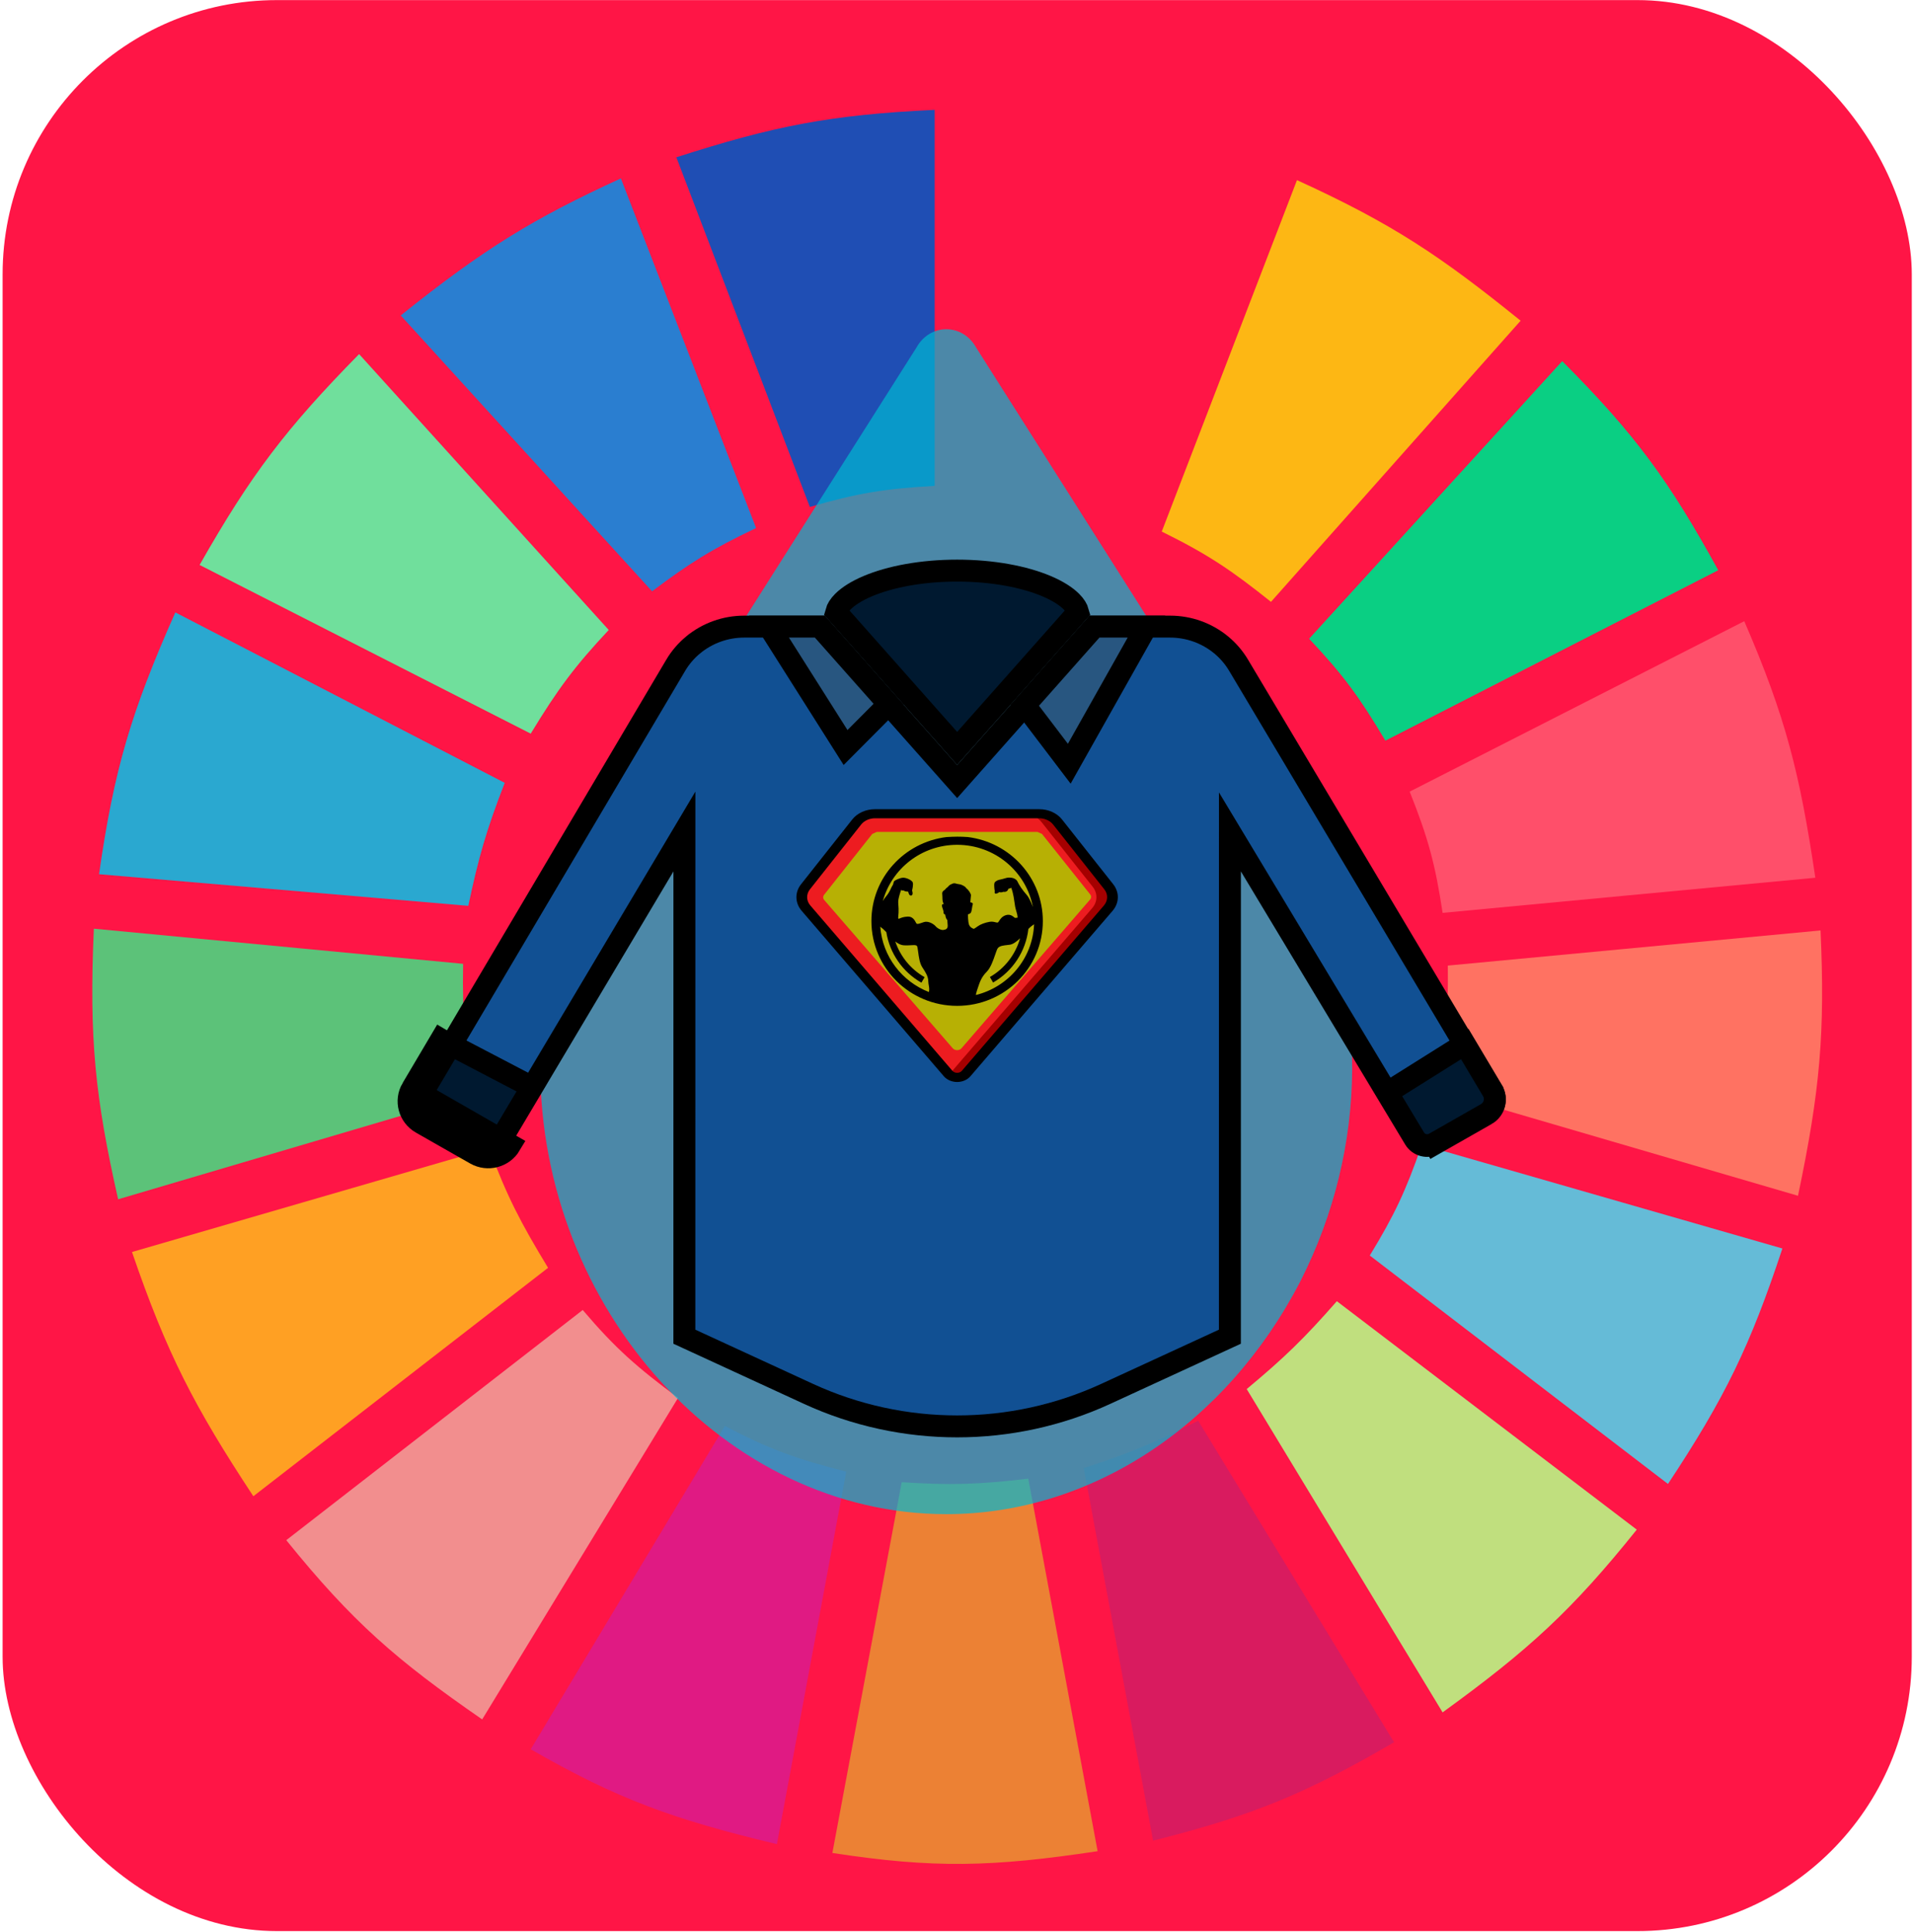 <svg width="687" height="694" viewBox="0 0 687 694" fill="none" xmlns="http://www.w3.org/2000/svg">
<rect x="0.936" y="0.034" width="685.626" height="693.507" rx="98.51" fill="#FF1546"/>
<g clip-path="url(#clip0)">
<path d="M290.83 182.076L242.892 56.492C277.703 45.315 297.858 41.226 335.656 39.453V174.503C317.691 175.51 307.848 177.132 290.83 182.076Z" fill="#1F4EB4"/>
<path d="M354.887 174.241L354.52 39.584C390.97 41.791 411.232 45.293 447.148 57.365L399.414 183.45C382.285 177.867 372.522 175.806 354.887 174.241Z" fill="#FF1546"/>
<path d="M417.211 190.911L465.772 64.696C500.298 80.449 517.446 92.051 546.085 115.182L456.434 216.154C442.414 204.949 434.031 199.209 417.211 190.911Z" fill="#FDB714"/>
<path d="M470.133 229.407L561.029 129.697C587.695 156.438 599.6 173.08 617.062 204.795L497.526 266.009C488.295 250.514 482.421 242.403 470.133 229.407Z" fill="#0ACF83"/>
<path d="M506.243 284.311L626.401 223.096C641.291 257.487 646.375 277.824 651.927 315.233L518.072 327.855C515.447 310.394 512.855 300.869 506.243 284.311Z" fill="#FF4F6A"/>
<path d="M516.202 391.593C519.199 374.827 520.154 365.083 519.938 346.787L653.792 334.166C655.455 370.851 653.628 391.7 645.699 429.458L516.202 391.593Z" fill="#FF7262"/>
<path d="M491.921 450.915C500.698 436.498 504.831 427.83 510.598 411.157L640.095 448.39C628.509 483.414 619.516 501.931 599.005 532.955L491.921 450.915Z" fill="#65BBD7"/>
<path d="M587.799 549.363L480.093 467.323C468.259 480.818 461.148 487.694 447.719 498.877L518.07 614.995C549.226 592.416 564.672 578.179 587.799 549.363Z" fill="#C0DF7E"/>
<path d="M500.639 625.723L430.288 510.236C415.024 517.949 406.085 521.763 389.197 527.275L414.1 661.063C449.778 652.069 468.738 644.294 500.639 625.723Z" fill="#D91B5F"/>
<path d="M323.826 532.324C341.572 533.486 351.523 533.139 369.274 531.062L394.178 664.85C356.114 670.585 335.199 671.056 298.923 665.481L323.826 532.324Z" fill="#EC8134"/>
<path d="M190.594 628.247L260.323 512.129C276.131 520.398 285.721 523.916 303.903 528.537L279 662.325C241.356 653.283 221.771 646.134 190.594 628.247Z" fill="#E01A83"/>
<path d="M102.809 553.149L209.27 470.478C221.141 484.446 228.862 491.11 243.512 502.032L173.16 617.519C142.367 596.234 126.595 582.569 102.809 553.149Z" fill="#F28E8E"/>
<path d="M90.981 537.372C69.805 505.22 59.922 486.187 47.4 449.653L175.652 412.419C182.057 429.669 186.916 439.005 196.82 455.332L90.981 537.372Z" fill="#FFA023"/>
<path d="M42.419 430.72C34.181 394.198 31.948 373.012 33.703 333.535L166.312 346.156C165.974 365.707 167.017 375.87 170.671 392.856L42.419 430.72Z" fill="#5CC279"/>
<path d="M35.571 313.971L168.181 325.33C171.86 307.934 174.618 298.251 181.255 281.155L62.965 219.941C47.243 255.401 41.01 275.931 35.571 313.971Z" fill="#2AA8D0"/>
<path d="M71.682 202.902C90.218 170.268 102.845 153.761 128.959 127.173L218.611 226.252C206.479 239.218 200.36 247.39 190.594 263.485L71.682 202.902Z" fill="#70DF9C"/>
<path d="M234.175 212.368C247.626 202.23 255.718 197.155 271.53 189.649L222.969 64.065C191.369 78.579 174.019 89.205 143.901 113.289L234.175 212.368Z" fill="#2A7ED0"/>
</g>
<path opacity="0.7" d="M467.871 309.498C467.871 308.997 467.427 308.496 466.982 308.496L350.503 124.754C348.281 120.748 344.28 118.245 339.833 118.245C335.387 118.245 331.386 120.748 329.164 124.754L212.686 308.496C212.242 308.996 212.242 309.498 211.797 309.498C199.793 332.528 194.014 357.061 194.014 383.095C194.014 470.209 260.699 543.806 339.833 543.806C391.849 543.806 440.307 511.764 466.981 460.196C491.434 412.133 491.878 356.058 467.871 309.498Z" fill="#00BAD2"/>
<path d="M444.833 238.969L444.84 238.981L535.975 391.911C535.976 391.911 535.976 391.911 535.976 391.912C537.701 394.809 536.724 398.559 533.723 400.269L533.722 400.269L515.143 410.856L517.094 414.28L515.143 410.856C512.639 412.284 509.472 411.438 508.034 409.045L508.033 409.043L449.009 310.932L441.693 298.772L441.692 312.963L441.678 480.071L397.146 500.585C363.289 516.181 324.165 516.181 290.302 500.585L245.77 480.071L245.783 312.964L245.784 298.634L238.457 310.949L179.854 409.433C178.417 411.847 175.235 412.701 172.726 411.272C172.725 411.272 172.725 411.272 172.725 411.272L153.257 400.175L153.257 400.175C150.757 398.751 149.949 395.635 151.368 393.235C151.368 393.235 151.368 393.234 151.368 393.234L242.639 238.971L242.639 238.969C244.281 236.192 246.396 233.716 248.895 231.644L248.896 231.643C254.026 227.386 260.526 225.048 267.241 225.048H294.413L340.788 277.36L343.737 280.686L346.685 277.36L393.06 225.048H420.225C426.946 225.048 433.439 227.386 438.578 231.644C441.077 233.716 443.191 236.192 444.833 238.969Z" fill="#115093" stroke="black" stroke-width="7.881"/>
<path d="M393.055 225.047H411.714L383.997 274.29L368.03 253.275L393.055 225.047Z" fill="#285680" stroke="black" stroke-width="7.881"/>
<path d="M343.733 268.806L300.301 219.814C300.608 218.688 301.339 217.431 302.706 216.064C304.638 214.132 307.631 212.211 311.645 210.513C319.657 207.124 330.999 204.934 343.733 204.934C356.467 204.934 367.809 207.124 375.821 210.513C379.835 212.211 382.829 214.132 384.76 216.064C386.127 217.43 386.858 218.687 387.165 219.814L343.733 268.806Z" fill="#001930" stroke="black" stroke-width="7.881"/>
<path d="M294.415 225.047L319.13 252.926L303.656 268.468L276.173 225.047H294.415Z" fill="#285680" stroke="black" stroke-width="7.881"/>
<path d="M508.032 408.784L508.031 408.782L498.183 392.409L526.015 374.933L535.974 391.648C535.974 391.649 535.974 391.649 535.974 391.649C537.701 394.551 536.725 398.3 533.727 400.007L533.726 400.007L515.142 410.6C515.142 410.6 515.142 410.601 515.141 410.601C515.141 410.601 515.141 410.601 515.14 410.601C512.643 412.022 509.469 411.177 508.032 408.784Z" fill="#001930" stroke="black" stroke-width="7.881"/>
<path d="M147.982 390.967C145.421 395.292 146.915 400.836 151.304 403.337L170.779 414.434C175.127 416.915 180.697 415.466 183.238 411.189L147.982 390.967ZM147.982 390.967L160.399 369.975L147.982 390.967ZM191.016 390.418L179.852 409.173L179.85 409.176C178.42 411.584 175.235 412.44 172.732 411.012L172.73 411.01L153.255 399.914C153.255 399.914 153.255 399.914 153.254 399.914C150.756 398.49 149.947 395.382 151.372 392.975L151.373 392.973L161.888 375.198L191.016 390.418Z" fill="#001930" stroke="black" stroke-width="7.881"/>
<path d="M398.006 326.149L346.941 385.572C346.246 386.381 345.163 386.888 343.985 386.954C342.807 387.021 341.655 386.639 340.841 385.914C340.725 385.8 340.609 385.686 340.513 385.572L289.448 326.149C287.496 323.89 287.418 320.835 289.255 318.507L307.65 295.238C309.124 293.37 311.6 292.249 314.249 292.25H373.204C375.854 292.249 378.329 293.37 379.803 295.238L398.198 318.507C400.035 320.835 399.958 323.89 398.006 326.149Z" fill="#A50000"/>
<path d="M392.233 326.149L341.168 385.572C341.072 385.686 340.956 385.8 340.841 385.914C340.725 385.8 340.609 385.686 340.513 385.572L289.448 326.149C287.496 323.89 287.418 320.835 289.255 318.507L307.65 295.238C309.124 293.37 311.6 292.249 314.249 292.25H367.432C370.081 292.249 372.557 293.37 374.032 295.238L392.426 318.507C394.263 320.835 394.186 323.89 392.233 326.149Z" fill="#ED1C20"/>
<path d="M295.948 321.367L313.25 299.508L314.863 298.78H372.587L374.199 299.503L391.499 321.212C391.952 321.78 391.936 322.53 391.456 323.083L345.289 376.488C344.921 376.91 344.339 377.16 343.72 377.16C343.101 377.16 342.517 376.91 342.149 376.488L295.996 323.236C295.52 322.684 295.5 321.937 295.948 321.367Z" fill="#B7B004"/>
<path d="M381.404 294.322C379.571 292.002 376.494 290.611 373.202 290.617H314.251C310.96 290.611 307.883 292.001 306.051 294.322L287.662 317.591C285.384 320.49 285.473 324.285 287.885 327.104L338.96 386.543C340.073 387.833 341.843 388.595 343.726 388.595C345.61 388.595 347.381 387.833 348.492 386.543L399.568 327.104C401.979 324.285 402.068 320.49 399.791 317.591L381.404 294.322ZM396.461 325.184L345.383 384.622C344.981 385.051 344.372 385.301 343.726 385.301C343.081 385.301 342.471 385.051 342.069 384.622L290.993 325.181C289.532 323.47 289.479 321.17 290.856 319.41L309.247 296.139C310.366 294.725 312.243 293.879 314.251 293.883H373.202C375.209 293.88 377.085 294.727 378.204 296.141L396.593 319.41C397.972 321.169 397.919 323.469 396.461 325.181V325.184Z" fill="black"/>
<path fill-rule="evenodd" clip-rule="evenodd" d="M347.544 300.622C344.689 300.435 343.002 300.457 339.907 300.63C324.716 302.495 312.945 315.281 312.945 330.807C312.945 347.627 326.726 361.253 343.725 361.253C360.727 361.253 374.506 347.619 374.506 330.807C374.507 315.276 362.739 302.494 347.544 300.622ZM333.606 356.292L333.609 356.235C333.777 355.229 333.675 354.651 333.553 353.96C333.476 353.527 333.392 353.051 333.362 352.397C333.3 350.695 332.644 349.572 331.16 347.302C330.252 345.885 329.944 343.533 329.72 341.813C329.582 340.759 329.476 339.943 329.281 339.725C328.969 339.372 328.309 339.409 327.259 339.469C326.585 339.507 325.75 339.555 324.744 339.514C323.54 339.469 322.454 338.875 321.51 338.128C323.319 343.449 327.003 348.078 332.048 350.944L330.896 352.925C324.094 349.053 319.505 342.31 318.292 334.767C317.535 333.969 316.719 333.235 316.126 332.819C316.918 343.533 323.918 352.523 333.606 356.292ZM350.856 355.72C350.61 356.417 350.516 356.92 350.463 357.354C362.14 354.468 370.853 344.272 371.364 331.942L371.349 331.953C370.767 332.343 370.133 332.769 369.312 333.629C368.399 341.589 363.739 348.794 356.646 352.871L355.488 350.895C360.858 347.814 364.707 342.755 366.336 336.976C365.131 338.151 363.771 339.172 362.536 339.311C362.334 339.334 362.139 339.356 361.952 339.377C360.226 339.573 359.123 339.697 358.411 340.43C358.121 340.733 357.796 341.676 357.39 342.859C356.697 344.873 355.766 347.58 354.359 348.997C352.452 350.913 351.869 352.676 351.209 354.672C351.096 355.014 350.98 355.362 350.856 355.72ZM368.749 321.441C369.549 322.351 370.319 324.104 370.941 325.77C368.549 313.048 357.281 303.409 343.736 303.414C330.943 303.414 320.213 311.998 317.029 323.647C317.398 322.994 317.792 322.414 318.162 321.989C319.101 320.928 319.612 319.831 319.982 319.036C320.168 318.638 320.318 318.315 320.469 318.111C320.709 317.785 320.789 317.447 320.861 317.145C320.922 316.888 320.976 316.657 321.119 316.482C321.426 316.109 323.143 315.298 324.274 315.23C325.41 315.161 327.372 316.081 327.748 316.826C328.128 317.576 327.544 319.813 327.544 319.813C327.544 319.813 328.127 321.41 327.267 321.621C326.411 321.824 326.202 320.364 326.202 320.364L325.991 320.194C325.991 320.194 324.93 320.259 324.518 319.781C323.969 319.984 323.624 319.611 323.624 319.611C323.624 319.611 323.184 320.738 322.799 322.331C322.517 323.535 322.544 323.928 322.62 325.003C322.645 325.356 322.675 325.784 322.701 326.339C322.747 327.402 322.663 328.268 322.603 328.887C322.536 329.572 322.498 329.955 322.701 329.97C322.822 329.983 322.977 329.916 323.208 329.816C323.687 329.61 324.49 329.263 325.991 329.192C327.734 329.113 328.472 330.495 328.878 331.255C328.993 331.47 329.082 331.636 329.159 331.704C329.448 331.965 330.066 331.754 331.186 331.372C331.377 331.307 331.582 331.237 331.804 331.163C333.312 330.656 335.272 331.803 335.995 332.654C336.715 333.505 338.082 334.121 338.805 333.983L338.845 333.975C339.543 333.842 339.877 333.779 340.181 333.27C340.422 332.874 340.348 332.129 340.257 331.212C340.23 330.947 340.203 330.666 340.181 330.376C339.679 329.954 339.544 329.066 339.481 328.656C339.458 328.504 339.445 328.418 339.427 328.447C339.355 328.55 338.801 328.163 338.838 327.734C338.876 327.288 338.705 326.745 338.36 325.764C338.027 324.806 338.536 324.716 338.939 324.644L338.978 324.637C338.466 324.113 338.452 323.101 338.44 322.227C338.435 321.858 338.43 321.515 338.389 321.242C338.246 320.325 338.666 319.945 339.35 319.542C339.691 319.004 340.42 318.525 340.42 318.525C340.42 318.525 340.896 317.771 341.788 317.504C342.616 316.957 343.542 317.406 343.542 317.406L344.642 317.601C345.252 317.635 346.844 318.445 347.013 319.032C347.729 319.441 348.764 321.007 348.694 321.581C348.624 322.157 348.451 324.057 348.451 324.057C348.451 324.057 349.577 324.168 349.34 324.808C349.223 325.127 349.156 325.575 349.084 326.05C349.011 326.541 348.932 327.061 348.791 327.495C348.617 328.04 348.198 328.177 347.913 328.271C347.755 328.322 347.639 328.36 347.628 328.447C347.596 328.674 347.628 331.098 348.006 332.111C348.373 333.132 349.554 333.574 349.684 333.574C349.827 333.574 350.233 333.336 351.166 332.654C352.089 331.974 353.782 331.33 355.389 331.065C356.284 330.911 356.978 331.091 357.496 331.225C357.914 331.334 358.217 331.412 358.417 331.26C358.541 331.166 358.665 330.971 358.821 330.726C359.226 330.092 359.845 329.119 361.235 328.675C362.732 328.203 363.727 329.048 364.211 329.459C364.346 329.574 364.442 329.655 364.497 329.663L365.39 329.595C365.39 329.595 365.622 329.323 364.975 327.223C364.565 325.892 364.454 325.048 364.324 324.058C364.248 323.481 364.166 322.854 364.014 322.052C363.599 319.872 363.152 318.819 363.152 318.819C363.152 318.819 362.853 319.065 362.119 319.203C361.96 319.873 361.407 320.459 360.309 320.29C359.543 320.659 358.823 320.391 358.823 320.391C358.823 320.391 358.518 320.797 357.728 320.939C356.938 321.072 357.249 320.019 357.249 320.019C357.249 320.019 357.068 319.305 357.039 318.014C357.003 316.72 357.551 316.618 357.551 316.618C357.551 316.618 357.551 316.517 358.142 316.216C358.44 316.056 358.836 315.97 359.341 315.859C359.823 315.754 360.403 315.626 361.091 315.394C362.501 314.919 364.731 315.195 365.385 316.582C366.043 317.976 367.137 319.613 368.749 321.441Z" fill="black"/>
<defs>
<clipPath id="clip0">
<rect width="622.58" height="646.222" fill="white" transform="translate(32.459 23.676)"/>
</clipPath>
</defs>
</svg>
